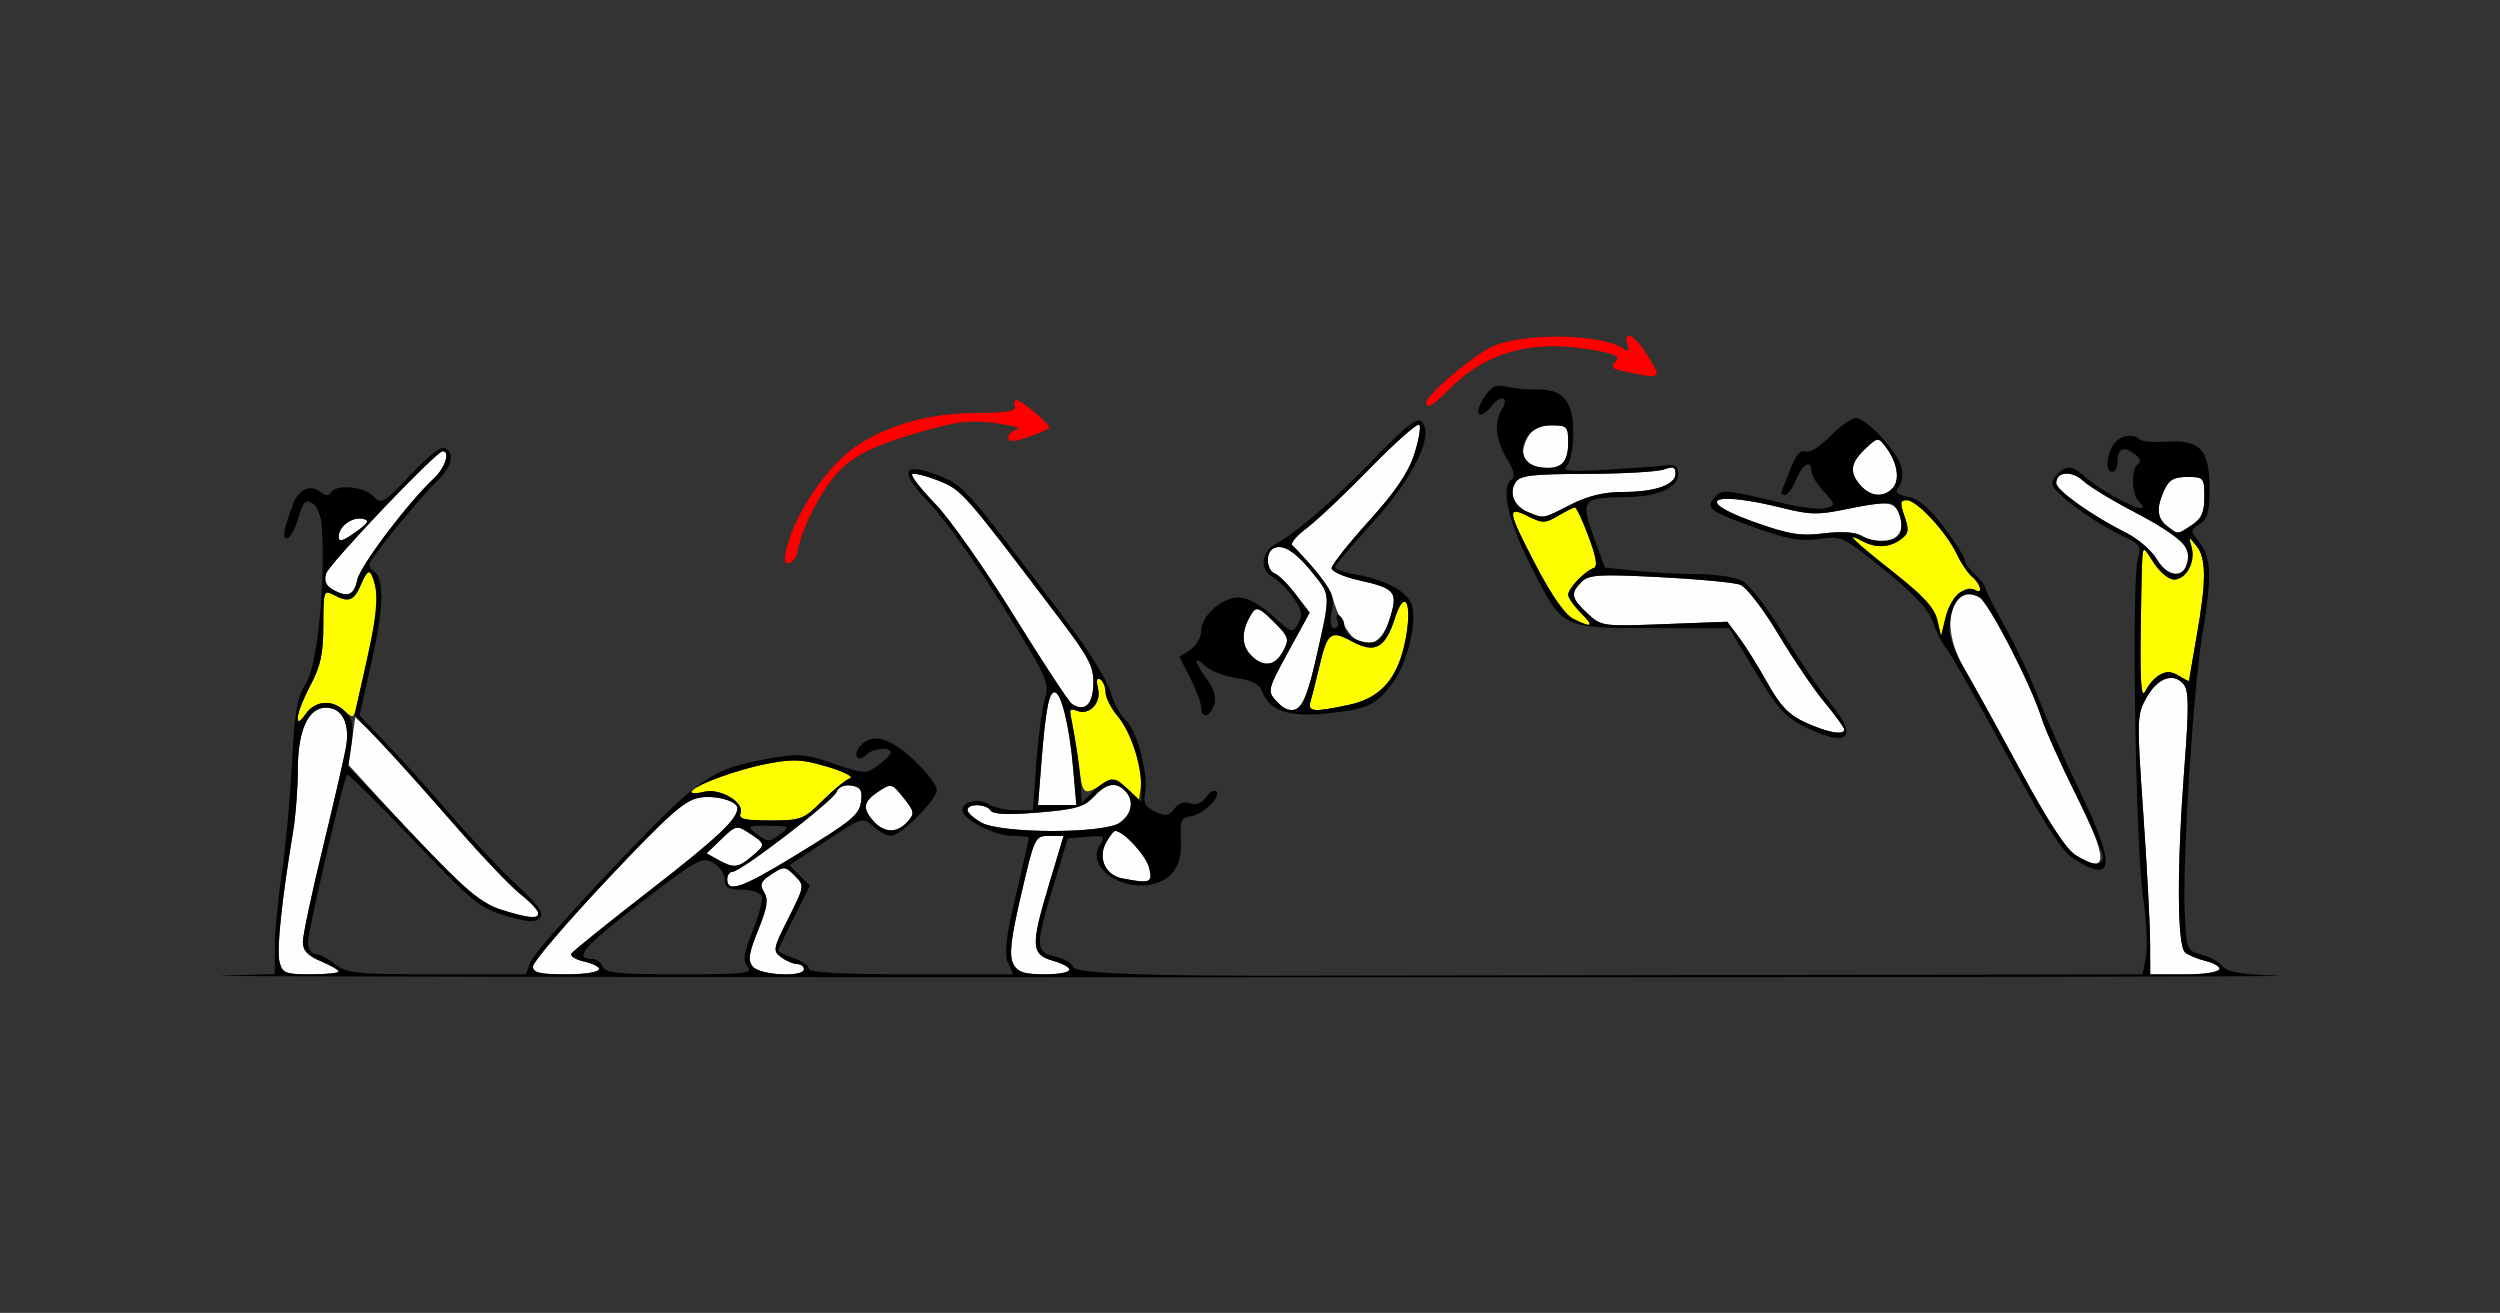 <?xml version="1.0" encoding="UTF-8" standalone="no"?>
<!-- Created with Inkscape (http://www.inkscape.org/) -->

<svg
   xmlns:dc="http://purl.org/dc/elements/1.1/"
   xmlns:cc="http://creativecommons.org/ns#"
   xmlns:rdf="http://www.w3.org/1999/02/22-rdf-syntax-ns#"
   xmlns:svg="http://www.w3.org/2000/svg"
   xmlns="http://www.w3.org/2000/svg"
   xmlns:sodipodi="http://sodipodi.sourceforge.net/DTD/sodipodi-0.dtd"
   xmlns:inkscape="http://www.inkscape.org/namespaces/inkscape"
   id="svg3486"
   version="1.1"
   inkscape:version="0.91 r13725"
   width="457.009"
   height="240"
   viewBox="0 0 457.009 240"
   sodipodi:docname="fx510302.svg">
  <rect x="0" y="0" width="457.009" height="240" fill="#333333" stroke="none"/>
  <defs
     id="defs3490" />
  <sodipodi:namedview
     pagecolor="#bcbcbc"
     bordercolor="#666666"
     borderopacity="1"
     objecttolerance="10"
     gridtolerance="10"
     guidetolerance="10"
     inkscape:pageopacity="0"
     inkscape:pageshadow="2"
     inkscape:window-width="1579"
     inkscape:window-height="977"
     id="namedview3488"
     showgrid="false"
     inkscape:zoom="0.9442822"
     inkscape:cx="85.4908"
     inkscape:cy="57.679959"
     inkscape:window-x="0"
     inkscape:window-y="0"
     inkscape:window-maximized="0"
     inkscape:current-layer="svg3486" />
  <g
     id="g4254"
     transform="translate(-0.938,-61.361)">
    <g
       transform="translate(0,-119.395)"
       id="g4248">
      <path
         style="fill:#fefefe"
         d="m 52.019,356.535 c -0.537,-2.148 0.417,-11.229 2.508,-23.855 0.464,-2.802 0.843,-7.78 0.843,-11.062 0,-7.316 1.867,-11.5 5.131,-11.5 3.007,0 4.455,2.864 3.678,7.279 -0.339,1.926 -2.25,10.221 -4.245,18.433 -1.996,8.212 -3.629,15.905 -3.629,17.097 0,1.589 0.871,2.531 3.271,3.537 1.799,0.754 3.271,1.603 3.271,1.888 0,0.284 -2.305,0.517 -5.122,0.517 -4.678,0 -5.173,-0.202 -5.706,-2.332 z m 46.342,0.88 c 0,-0.799 6.093,-7.923 13.54,-15.831 11.106,-11.794 14.127,-14.489 16.809,-14.993 2.917,-0.549 7.034,0.565 7.034,1.903 0,2.003 -3.707,5.488 -15.883,14.932 -7.677,5.954 -14.186,11.197 -14.466,11.651 -0.28,0.454 0.757,1.104 2.303,1.445 4.848,1.068 3.071,2.346 -3.263,2.346 -4.863,0 -6.075,-0.29 -6.075,-1.453 z m 40.191,0.051 c -0.939,-1.135 -0.753,-2.405 0.974,-6.676 1.671,-4.13 1.907,-5.639 1.087,-6.956 -0.867,-1.392 -0.632,-1.954 1.36,-3.264 2.286,-1.503 2.499,-1.49 4.242,0.259 1.824,1.83 1.817,1.877 -1.148,7.769 -2.824,5.612 -2.893,5.993 -1.302,7.161 0.925,0.678 2.232,1.233 2.904,1.233 0.673,0 1.223,0.422 1.223,0.938 0,1.515 -8.035,1.116 -9.342,-0.464 z m 47.619,-0.55 c -0.816,-1.53 -0.505,-4.266 1.44,-12.656 2.442,-10.534 2.524,-10.705 5.121,-10.705 l 2.64,0 -2.741,9.141 c -3.3,11.006 -3.208,12.543 0.823,13.698 4.471,1.281 3.698,2.474 -1.603,2.474 -3.744,0 -4.841,-0.377 -5.681,-1.951 z m -93.328,-9.774 c -4.426,-1.384 -8.368,-4.886 -20.789,-18.468 l -7.464,-8.162 0.646,-4.324 0.646,-4.324 2.776,2.642 c 1.527,1.453 7.557,8.127 13.401,14.83 5.844,6.703 12.113,13.366 13.931,14.806 5.434,4.304 4.344,5.343 -3.148,3 z m 41.033,-5.618 c 0,-0.773 0.437,-1.406 0.971,-1.406 1.517,0 18.388,-12.949 19.019,-14.597 0.338,-0.884 1.404,-1.351 2.67,-1.169 1.63,0.235 2.049,0.833 1.85,2.644 -0.302,2.746 -1.385,3.64 -12.897,10.651 -8.915,5.429 -11.612,6.329 -11.612,3.877 z m 72.194,-0.193 c -3.046,-0.588 -4.466,-3.687 -2.973,-6.487 0.653,-1.225 1.432,-2.211 1.731,-2.193 1.583,0.098 5.634,4.528 6.185,6.763 0.673,2.729 0.204,2.91 -4.943,1.916 z m -73.847,-3.398 -2.12,-1.181 2.726,-2.62 c 2.654,-2.55 2.791,-2.578 5.158,-1.022 2.954,1.942 2.962,2.044 0.329,4.248 -2.479,2.075 -3.266,2.149 -6.092,0.575 z m 28.433,-7.03 c -2.138,-2.37 -1.942,-3.607 0.864,-5.452 2.354,-1.547 2.462,-1.52 4.595,1.15 2,2.504 2.06,2.873 0.716,4.375 -1.893,2.115 -4.225,2.087 -6.174,-0.074 z m 19.715,0.241 c -1.414,-0.769 -2.57,-1.807 -2.57,-2.306 0,-1.239 3.477,-1.153 4.252,0.106 0.422,0.685 3.239,0.796 8.7,0.343 6.795,-0.564 8.402,-1.022 10.134,-2.888 2.281,-2.458 4.008,-2.789 5.699,-1.093 1.738,1.744 1.33,4.247 -0.956,5.853 -2.877,2.021 -21.538,2.011 -25.259,-0.014 z m 10.933,-10.948 c 0.766,-9.655 1.372,-12.891 2.415,-12.891 1.213,0 2.718,6.138 3.389,13.828 l 0.593,6.797 -3.505,0 -3.505,0 z m 5.555,-10.782 c -0.57,-0.386 -5.346,-7.663 -10.614,-16.171 -5.268,-8.508 -11.717,-17.673 -14.33,-20.367 -2.614,-2.694 -4.517,-5.135 -4.229,-5.423 0.288,-0.289 2.421,0.228 4.74,1.149 4.378,1.738 4.473,1.845 22.102,25.111 5.561,7.339 6.379,8.924 6.282,12.175 -0.112,3.744 -1.631,5.099 -3.951,3.527 z M 61.638,288.457 c -1.126,-0.657 -1.483,-1.591 -1.087,-2.842 0.586,-1.851 20.13,-22.372 21.307,-22.372 1.433,0 0.446,3.06 -1.602,4.967 -4.754,4.427 -13.515,16.045 -14.023,18.596 -0.563,2.825 -1.814,3.275 -4.595,1.652 z m 1.209,-9.567 c 0,-1.887 2.385,-3.678 4.384,-3.292 1.355,0.262 1.098,0.731 -1.357,2.485 -2.269,1.621 -3.027,1.823 -3.027,0.807 z"
         id="path3594"
         inkscape:connector-curvature="0"
         sodipodi:nodetypes="sssssssssssssssssssssssssssssscsscsssccsscccssssssssssssscssscssssssssscscssssccssscccsssscssssssssssssss" />
      <path
         style="fill:#fefe00"
         d="m 136.315,329.406 c 0.752,-1.966 -3.771,-4.627 -6.638,-3.905 -1.289,0.324 -2.343,0.347 -2.343,0.051 0,-1.033 7.983,-4.036 13.672,-5.143 4.921,-0.958 6.501,-0.885 11.215,0.516 3.037,0.903 4.861,1.849 4.085,2.119 -0.771,0.269 -3.028,2.111 -5.016,4.094 -3.432,3.423 -3.915,3.605 -9.55,3.605 -4.754,0 -5.834,-0.266 -5.424,-1.336 z m 70.665,-4.484 c -2.073,-2.09 -2.206,-2.104 -4.944,-0.529 -3.193,1.836 -3.213,1.81 -4.138,-5.369 -0.332,-2.578 -0.831,-5.641 -1.108,-6.807 -0.398,-1.673 -0.184,-1.997 1.014,-1.536 2.318,0.892 4.516,-1.439 3.853,-4.088 -0.361,-1.445 -0.215,-2.04 0.407,-1.655 0.535,0.331 0.972,1.389 0.972,2.35 0,0.961 1.027,2.972 2.282,4.468 2.446,2.916 4.622,9.951 4.107,13.279 l -0.314,2.034 z M 55.371,311.872 c 0,-0.811 1.051,-3.459 2.336,-5.883 1.85,-3.489 2.336,-5.772 2.336,-10.954 0,-6.181 0.101,-6.492 1.808,-5.575 2.86,1.535 3.805,1.173 5.119,-1.961 1.296,-3.091 1.784,-2.872 2.762,1.236 0.515,2.164 -0.133,5.926 -3.659,21.253 -0.474,2.06 -0.626,2.109 -2.175,0.703 -2.339,-2.124 -5.361,-1.879 -7.072,0.572 -1.066,1.527 -1.455,1.69 -1.455,0.608 z"
         id="path3590"
         inkscape:connector-curvature="0"
         sodipodi:nodetypes="csssscssccssscsssssscsssssssssss" />
      <path
         style="fill:#fe0000"
         d="m 144.66,281.381 c 1.495,-6.808 7.754,-15.903 13.39,-19.457 5.854,-3.691 13.093,-5.62 21.266,-5.668 5.674,-0.033 7.478,-0.341 7.143,-1.217 -0.246,-0.645 -0.087,-1.159 0.353,-1.142 0.865,0.032 5.941,4.295 5.941,4.99 0,0.467 -5.423,2.48 -6.682,2.48 -1.49,0 -0.801,-1.736 0.84,-2.117 0.9,-0.208 -0.855,-0.719 -3.899,-1.134 -4.535,-0.619 -6.899,-0.367 -13.084,1.394 -10.109,2.878 -13.824,4.856 -17.068,9.087 -2.755,3.593 -5.583,9.557 -6.091,12.848 -0.153,0.989 -0.822,1.979 -1.487,2.201 -0.884,0.295 -1.051,-0.314 -0.623,-2.266 z"
         id="path3588"
         inkscape:connector-curvature="0" />
      <path
         style="fill:#000000"
         d="m 82.162,262.619 c -0.835,-0.123 -3.178,1.742 -6.162,4.924 -4.964,5.293 -5.285,5.476 -6.844,3.908 -1.79,-1.801 -6.774,-2.228 -7.738,-0.662 -0.415,0.673 -1.017,0.639 -1.912,-0.105 -1.742,-1.45 -3.979,-0.483 -4.959,2.145 -1.799,4.823 -2.075,6.352 -1.146,6.352 0.528,0 1.454,-1.654 2.059,-3.678 0.909,-3.044 1.361,-3.517 2.609,-2.734 0.83,0.52 1.595,2.387 1.701,4.148 0.668,11.051 -0.85,25.752 -2.988,28.926 -1.499,2.225 -1.976,5.022 -2.475,14.531 -0.339,6.477 -1.183,15.572 -1.873,20.213 -0.69,4.641 -1.258,10.639 -1.262,13.33 l -0.006,4.893 -9.814,0.299 c -5.397,0.164 77.874,0.294 185.047,0.287 1.037,-6e-5 1.845,-0.002 2.877,-0.002 l 0,-0.237 c -25.809,-0.119 -31.842,-0.796 -32.152,-1.607 -0.277,-0.725 -1.794,-1.602 -3.371,-1.949 -3.572,-0.787 -3.588,-1.902 -0.188,-13.139 l 2.553,-8.438 3.504,-0.293 c 3.275,-0.275 3.428,-0.173 2.355,1.549 -2.656,4.266 4.839,9.014 10.699,6.779 3.121,-1.19 4.395,-3.715 4.127,-8.176 -0.184,-3.059 0.089,-3.653 1.789,-3.896 2.268,-0.325 5.631,-3.614 4.676,-4.572 -0.345,-0.346 -1.191,0.147 -1.883,1.096 -0.817,1.121 -1.837,1.502 -2.914,1.088 -1.058,-0.407 -2.082,-0.052 -2.836,0.982 -0.977,1.34 -1.581,1.437 -3.504,0.559 -1.817,-0.831 -2.224,-1.582 -1.869,-3.443 0.658,-3.453 -1.475,-11.404 -3.568,-13.305 -0.989,-0.898 -2.219,-3.204 -2.734,-5.125 -0.516,-1.921 -4.074,-7.655 -7.908,-12.742 -18.67,-24.773 -18.868,-24.998 -23.488,-26.818 -6.808,-2.683 -7.389,-0.815 -1.602,5.154 2.621,2.703 8.629,11.138 13.352,18.744 8.097,13.043 8.532,14.003 7.643,16.875 -0.518,1.675 -1.226,6.947 -1.572,11.717 l -0.631,8.672 -3.186,0 c -1.751,0 -3.963,-0.489 -4.916,-1.086 -1.872,-1.173 -4.785,-0.521 -4.785,1.07 0,1.654 5.899,4.695 9.113,4.699 1.671,0.002 3.037,0.179 3.037,0.391 0,0.212 -1.075,4.949 -2.389,10.527 -1.816,7.711 -2.157,10.651 -1.422,12.27 l 0.967,2.129 -18.672,0 c -12.44,0 -18.672,-0.329 -18.672,-0.986 1e-5,-0.542 -1.261,-1.428 -2.803,-1.967 -1.542,-0.539 -2.805,-1.161 -2.805,-1.383 0,-0.222 1.298,-2.983 2.883,-6.133 l 2.883,-5.727 -1.871,-1.877 -1.869,-1.877 6.697,-4.432 c 6.598,-4.367 6.726,-4.406 8.627,-2.682 1.061,0.963 2.516,1.75 3.232,1.75 1.8,0 8.391,-6.61 8.391,-8.416 0,-0.81 -1.889,-3.257 -4.197,-5.436 -4.419,-4.171 -7.77,-5.033 -9.84,-2.531 -1.434,1.733 -0.403,3.119 1.156,1.555 1.219,-1.222 4.486,-1.521 4.439,-0.406 -0.016,0.387 -1.053,1.452 -2.305,2.365 -2.191,1.599 -2.496,1.585 -8.148,-0.34 -5.301,-1.806 -6.463,-1.892 -11.947,-0.895 -10.497,1.91 -12.499,3.312 -28.037,19.619 -7.967,8.361 -14.882,16.236 -15.367,17.5 l -0.881,2.297 -16.262,0 c -14.846,0 -16.467,-0.163 -18.637,-1.875 -1.307,-1.031 -2.951,-1.875 -3.652,-1.875 -0.702,0 -1.275,-0.949 -1.275,-2.109 -1.58e-4,-2.111 6.471,-29.88 7.139,-30.633 0.195,-0.22 5.643,5.157 12.105,11.949 10.764,11.312 12.182,12.474 16.906,13.852 3.96,1.155 5.407,1.247 6.232,0.396 0.817,-0.841 -0.177,-2.27 -4.145,-5.953 -2.871,-2.665 -8.313,-8.432 -12.092,-12.814 -3.779,-4.383 -9.088,-10.289 -11.801,-13.125 L 66.654,311.523 68.932,301.435 c 2.156,-9.552 2.27,-15.038 0.338,-16.236 -0.448,-0.278 -0.814,-0.848 -0.814,-1.268 0,-0.896 8.683,-11.587 12.391,-15.256 2.727,-2.698 3.261,-4.889 1.463,-6.004 -0.042,-0.026 -0.091,-0.045 -0.146,-0.053 z m -0.305,0.623 c 1.433,0 0.446,3.06 -1.602,4.967 -4.754,4.427 -13.513,16.045 -14.021,18.596 -0.563,2.825 -1.814,3.276 -4.596,1.652 -1.126,-0.657 -1.484,-1.591 -1.088,-2.842 0.586,-1.851 20.129,-22.373 21.307,-22.373 z m 86.02,4.139 c 0.633,-0.082 2.52,0.413 4.549,1.219 4.378,1.738 4.472,1.846 22.102,25.111 5.561,7.339 6.378,8.924 6.281,12.176 -0.112,3.744 -1.629,5.1 -3.949,3.527 -0.57,-0.386 -5.347,-7.664 -10.615,-16.172 -5.268,-8.508 -11.716,-17.673 -14.33,-20.367 -2.614,-2.694 -4.516,-5.135 -4.229,-5.424 0.036,-0.036 0.101,-0.059 0.191,-0.07 z m -101.408,8.17 c 0.257,-0.016 0.514,-10e-4 0.764,0.047 1.355,0.262 1.098,0.731 -1.357,2.484 -2.269,1.621 -3.027,1.825 -3.027,0.809 0,-1.652 1.825,-3.23 3.621,-3.34 z m 2.078,9.734 c 0.047,0.014 0.085,0.049 0.117,0.105 1.569,2.765 1.406,6.863 -0.637,15.928 l -2.285,10.141 5.355,5.658 c 2.945,3.111 9.009,9.875 13.475,15.031 4.466,5.156 9.606,10.554 11.422,11.994 1.816,1.44 3.303,3.022 3.303,3.516 0,1.176 -1.409,1.054 -6.707,-0.582 -3.696,-1.141 -6.19,-3.264 -16.174,-13.764 l -11.805,-12.414 0.59,-4.066 c 0.455,-3.136 0.219,-4.478 -1.027,-5.859 -2.166,-2.401 -5.562,-2.267 -7.348,0.291 -2.39,3.423 -1.774,-0.266 0.881,-5.275 1.85,-3.489 2.336,-5.771 2.336,-10.953 0,-6.181 0.102,-6.493 1.809,-5.576 2.86,1.535 3.806,1.175 5.119,-1.959 0.591,-1.411 1.249,-2.314 1.576,-2.215 z m 133.139,19.545 c 0.096,-0.024 0.221,0.011 0.377,0.107 0.535,0.331 0.971,1.39 0.971,2.352 0,0.961 1.004,2.944 2.23,4.406 2.415,2.879 4.299,8.512 4.307,12.883 l 0.006,2.742 -2.162,-2.039 c -1.19,-1.121 -2.682,-2.039 -3.314,-2.039 -0.633,0 -2.117,0.969 -3.299,2.154 l -2.148,2.156 -0.131,-3.355 c -0.072,-1.845 -0.558,-5.615 -1.08,-8.377 -0.522,-2.762 -0.949,-5.161 -0.949,-5.332 0,-0.171 0.636,-0.067 1.414,0.232 2.229,0.858 4.398,-1.53 3.748,-4.127 -0.271,-1.083 -0.255,-1.691 0.031,-1.764 z m -7.967,2.475 c 1.213,0 2.717,6.138 3.389,13.828 l 0.594,6.797 -3.506,0 -3.506,0 0.615,-7.734 c 0.766,-9.655 1.371,-12.891 2.414,-12.891 z m -133.217,2.812 c 3.007,0 4.455,2.865 3.678,7.279 -0.339,1.926 -2.25,10.222 -4.246,18.434 -1.996,8.212 -3.629,15.904 -3.629,17.096 0,1.589 0.871,2.531 3.271,3.537 1.799,0.754 3.271,1.605 3.271,1.889 0,0.284 -2.306,0.516 -5.123,0.516 -4.678,0 -5.172,-0.202 -5.705,-2.332 -0.537,-2.148 0.417,-11.229 2.508,-23.855 0.464,-2.802 0.844,-7.78 0.844,-11.062 0,-7.316 1.867,-11.5 5.131,-11.5 z m 84.971,9.664 c 2.079,-0.089 3.802,0.267 6.748,1.143 3.037,0.903 4.86,1.849 4.084,2.119 -0.771,0.269 -3.028,2.111 -5.016,4.094 -3.432,3.423 -3.915,3.605 -9.551,3.605 -4.754,0 -5.833,-0.265 -5.424,-1.336 0.752,-1.966 -3.772,-4.628 -6.639,-3.906 -1.289,0.324 -2.342,0.347 -2.342,0.051 0,-1.033 7.983,-4.035 13.672,-5.143 1.845,-0.359 3.22,-0.573 4.467,-0.627 z m 59.168,4.477 c 0.672,0.061 1.311,0.411 1.945,1.047 1.738,1.744 1.33,4.248 -0.955,5.854 -2.877,2.021 -21.539,2.011 -25.26,-0.014 -1.414,-0.769 -2.57,-1.807 -2.57,-2.307 0,-1.239 3.477,-1.153 4.252,0.105 0.422,0.685 3.24,0.797 8.701,0.344 6.795,-0.564 8.401,-1.023 10.133,-2.889 1.426,-1.536 2.635,-2.242 3.754,-2.141 z m -48.57,0.055 c 0.151,0.003 0.307,0.016 0.465,0.039 1.63,0.235 2.049,0.833 1.85,2.645 -0.302,2.746 -1.384,3.64 -12.896,10.65 -8.915,5.429 -11.613,6.329 -11.613,3.877 0,-0.773 0.437,-1.406 0.971,-1.406 1.517,0 18.389,-12.95 19.02,-14.598 0.296,-0.774 1.149,-1.228 2.205,-1.207 z m 7.375,0.119 c 0.794,-0.135 1.337,0.501 2.67,2.17 2,2.504 2.06,2.873 0.715,4.375 -1.893,2.115 -4.225,2.086 -6.174,-0.074 -2.138,-2.37 -1.943,-3.607 0.863,-5.451 0.883,-0.58 1.449,-0.939 1.926,-1.02 z m -33.596,2.027 c 2.742,-0.136 5.895,0.864 5.895,2.035 0,2.003 -3.707,5.487 -15.883,14.932 -7.677,5.954 -14.185,11.196 -14.465,11.65 -0.28,0.454 0.756,1.105 2.303,1.445 1.547,0.341 2.812,1.008 2.812,1.482 0,0.475 -2.735,0.863 -6.076,0.863 -4.863,0 -6.074,-0.29 -6.074,-1.453 0,-0.799 6.092,-7.922 13.539,-15.83 11.106,-11.794 14.129,-14.489 16.811,-14.994 0.365,-0.069 0.747,-0.111 1.139,-0.131 z m 11.557,5.25 c 3.853,0.028 4.022,0.129 2.338,1.406 -2.205,1.673 -2.393,1.672 -4.674,-0.059 -1.682,-1.276 -1.512,-1.375 2.336,-1.348 z m -5.393,0.369 c 0.511,0.089 1.085,0.448 1.973,1.031 2.954,1.942 2.962,2.044 0.328,4.248 -2.479,2.075 -3.266,2.15 -6.092,0.576 l -2.121,-1.182 2.727,-2.621 c 1.659,-1.594 2.334,-2.2 3.186,-2.053 z m 68.814,0.572 c 1.583,0.098 5.633,4.529 6.184,6.764 0.673,2.729 0.206,2.91 -4.941,1.916 -3.046,-0.588 -4.466,-3.687 -2.973,-6.486 0.653,-1.225 1.432,-2.212 1.73,-2.193 z m -12.096,0.904 2.641,0 -2.74,9.141 c -3.3,11.006 -3.209,12.545 0.822,13.699 1.671,0.479 3.037,1.231 3.037,1.672 0,0.441 -2.089,0.801 -4.641,0.801 -6.922,0 -7.313,-1.351 -4.24,-14.607 2.442,-10.534 2.523,-10.705 5.121,-10.705 z M 129.84,338 c 0.53,-0.018 0.958,0.157 1.449,0.438 1.165,0.666 2.119,2.055 2.119,3.086 0,1.509 0.624,1.875 3.191,1.875 1.779,0 3.369,0.538 3.596,1.215 0.223,0.667 -0.527,3.516 -1.666,6.332 -1.676,4.143 -1.85,5.387 -0.912,6.521 1.02,1.233 -0.474,1.4 -12.406,1.4 -11.196,0 -13.66,-0.246 -14.104,-1.406 -0.296,-0.773 -1.157,-1.406 -1.914,-1.406 -3.522,0 -1.567,-2.274 8.795,-10.234 7.771,-5.97 10.263,-7.768 11.852,-7.82 z m 14.459,1.48 c 0.557,0.034 1.046,0.475 1.918,1.35 1.824,1.83 1.816,1.878 -1.148,7.77 -2.824,5.612 -2.894,5.993 -1.303,7.16 0.925,0.678 2.233,1.232 2.906,1.232 0.673,0 1.223,0.422 1.223,0.938 0,1.515 -8.035,1.117 -9.342,-0.463 -0.939,-1.135 -0.753,-2.405 0.975,-6.676 1.671,-4.13 1.906,-5.64 1.086,-6.957 -0.867,-1.392 -0.631,-1.954 1.361,-3.264 1.143,-0.751 1.767,-1.124 2.324,-1.09 z"
         id="path3586"
         inkscape:connector-curvature="0"
         sodipodi:nodetypes="ssssssssscsssccssccsscccssssccsscssssssssccssscssccscsscccccsssssscssssccsssssssssscccsssccssssssssscssscsscsssccsccsssssccssssssccscccccscccsssscsccsccsssscssssssssscssscsssssssscsssccssscsccsssscssssssssssscccccssccccccsscsccssssssssssssssssssssssssscsssszssssc" />
    </g>
    <g
       transform="translate(40.772,-303.338)"
       id="g4242">
      <path
         style="fill:#fefefe"
         d="m 353.214,536.968 c -0.012,-3.223 -0.577,-13.875 -1.255,-23.672 -1.192,-17.21 -1.171,-17.923 0.607,-21.094 2.022,-3.605 4.934,-4.637 6.782,-2.403 0.949,1.147 0.979,4.173 0.152,14.948 -1.416,18.435 -1.36,32.908 0.131,34.086 0.643,0.508 2.325,1.2 3.738,1.539 4.71,1.129 2.667,2.455 -3.782,2.455 l -6.352,0 -0.022,-5.859 z m -13.596,-15.931 c -1.772,-1.093 -5.076,-6.167 -10.21,-15.678 -4.174,-7.734 -8.778,-16.085 -10.23,-18.557 -4.434,-7.548 -2.625,-15.852 2.817,-12.93 1.71,0.918 9.472,15.991 11.388,22.112 0.645,2.062 3.455,8.332 6.243,13.933 5.99,12.031 5.988,14.817 -0.007,11.121 z m -49.466,-24.284 c -2.984,-1.377 -4.574,-3.038 -6.883,-7.187 -1.651,-2.967 -3.979,-6.703 -5.172,-8.301 l -2.17,-2.905 -11.509,0.435 c -11.341,0.429 -11.546,0.4 -14.079,-1.972 -2.974,-2.785 -3.136,-3.67 -1.056,-5.756 1.315,-1.319 3.192,-1.434 14.252,-0.873 7.006,0.355 13.64,0.981 14.742,1.391 1.121,0.417 4.183,4.384 6.952,9.009 2.722,4.545 6.552,10.19 8.511,12.543 1.959,2.353 3.562,4.568 3.562,4.922 0,1.12 -3.137,0.547 -7.151,-1.306 z m 64.246,-29.875 c -0.915,-1.553 -3.424,-3.706 -5.575,-4.783 -6.186,-3.098 -12.74,-7.751 -12.767,-9.063 -0.043,-2.13 2.809,-2.378 4.93,-0.428 1.13,1.039 5.081,3.465 8.778,5.39 6.741,3.51 10.567,6.377 10.567,7.917 0,4.376 -3.581,4.96 -5.933,0.966 z m 1.961,-5.981 c -1.907,-1.452 -2.061,-3.296 -0.551,-6.62 0.847,-1.865 1.768,-2.388 4.206,-2.388 3.003,0 3.121,0.138 3.121,3.642 0,2.837 -0.509,3.977 -2.304,5.156 -2.718,1.787 -2.419,1.773 -4.472,0.209 z M 193.383,492.757 c -1.545,-1.713 -1.445,-2.106 2.287,-8.926 l 3.904,-7.135 -2.531,-3.329 c -1.392,-1.831 -3.117,-3.554 -3.834,-3.83 -1.506,-0.58 -1.751,-3.662 -0.36,-4.525 1.662,-1.03 4.116,0.461 7.276,4.419 3.362,4.212 3.344,3.626 0.491,16.211 -2.079,9.169 -3.827,10.889 -7.232,7.115 z M 300.326,462.577 c -1.052,-0.613 -3.698,-0.759 -6.781,-0.372 -4.206,0.527 -6.311,0.189 -12.525,-2.013 -11.598,-4.109 -8.037,-5.893 5.176,-2.593 4.955,1.238 6.42,1.245 12.059,0.059 7.427,-1.562 8.547,-1.325 9.373,1.976 0.918,3.67 -3.205,5.332 -7.302,2.943 z m -111.657,21.697 c -1.67,-1.851 -1.526,-4.582 0.397,-7.538 0.768,-1.18 1.399,-0.923 3.925,1.603 2.795,2.795 2.919,3.179 1.739,5.391 -1.52,2.849 -3.797,3.054 -6.061,0.544 z m 111.657,-30.786 c -2.147,-2.379 -1.937,-4.154 0.797,-6.729 2.297,-2.165 2.371,-2.173 3.732,-0.398 2.093,2.729 2.683,5.887 1.392,7.448 -1.563,1.889 -4.048,1.755 -5.92,-0.32 z m -60.754,4.865 c -2.601,-1.048 -3.638,-3.454 -2.362,-5.481 0.794,-1.262 2.955,-1.519 12.999,-1.55 6.626,-0.02 12.994,-0.386 14.15,-0.812 1.641,-0.605 2.103,-0.437 2.103,0.763 0,2.07 -3.744,3.367 -9.716,3.367 -3.396,0 -6.346,0.725 -9.519,2.34 -5.133,2.612 -4.751,2.544 -7.656,1.373 z m -31.606,23.217 c -1.438,-0.938 -3.37,-4.468 -4.22,-7.709 -0.329,-1.255 -2.249,-4.052 -4.268,-6.217 l -3.67,-3.936 3.423,-2.615 c 1.882,-1.439 7.098,-6.386 11.591,-10.995 4.493,-4.609 8.448,-8.099 8.79,-7.756 0.342,0.343 -0.066,2.76 -0.907,5.371 -1.093,3.396 -3.463,6.886 -8.323,12.259 -3.737,4.131 -6.794,8.002 -6.794,8.601 0,0.599 2.258,1.592 5.018,2.207 6.672,1.486 7.168,2.11 5.609,7.054 -1.303,4.132 -3.566,5.486 -6.248,3.737 z m 33.908,-31.423 c -3.201,-0.402 -4.104,-2.373 -2.481,-5.414 0.915,-1.715 1.989,-2.28 4.33,-2.28 2.913,0 3.113,0.203 3.113,3.166 0,3.735 -1.365,4.98 -4.962,4.528 z"
         id="path3550"
         inkscape:connector-curvature="0"
         sodipodi:nodetypes="csssssssccccsssssccssscssssssssssscsssssssssssscscsssscsssssccssssssssssssssssssssscssccssssssssss" />
      <path
         style="fill:#fefe00"
         d="m 351.486,481.1 c 0.066,-6.527 0.198,-12.922 0.293,-14.211 0.17,-2.313 0.198,-2.304 2.118,0.703 1.07,1.676 2.73,3.047 3.69,3.047 2.214,0 3.955,-3.192 3.216,-5.895 -0.553,-2.02 -0.529,-2.026 0.883,-0.254 1.817,2.28 1.829,6.324 0.048,16.461 -0.77,4.383 -1.4,8.078 -1.401,8.211 -7e-4,0.133 -0.844,-0.286 -1.874,-0.931 -2.186,-1.369 -4.551,-0.285 -6.115,2.804 -0.726,1.433 -0.947,-1.132 -0.858,-9.936 z m -37.178,-3.071 c -0.509,-2.2 -2.579,-4.449 -8.106,-8.807 -7.428,-5.857 -9.006,-7.436 -5.615,-5.615 2.464,1.323 4.974,1.218 7.033,-0.292 1.47,-1.078 1.572,-1.695 0.695,-4.219 -0.867,-2.495 -0.799,-2.956 0.434,-2.956 1.823,0 7.23,5.834 9.131,9.853 0.784,1.658 2.064,3.546 2.845,4.195 1.554,1.294 1.977,3.284 0.504,2.37 -1.771,-1.098 -4.507,1.394 -5.367,4.891 l -0.87,3.535 z m -66.538,-0.204 c -1.483,-0.737 -3.946,-4.243 -6.742,-9.596 -5.314,-10.173 -5.476,-11.136 -1.547,-9.17 2.668,1.335 3.154,1.329 5.518,-0.072 1.426,-0.845 2.812,-1.536 3.082,-1.536 0.269,0 1.391,2.416 2.492,5.369 1.444,3.871 1.691,5.473 0.885,5.742 -1.605,0.537 -4.622,3.715 -4.622,4.869 0,0.539 1.032,2.016 2.294,3.281 2.54,2.548 2.158,2.861 -1.359,1.112 z m -48.026,15.082 c 0.268,-0.902 0.985,-3.75 1.592,-6.328 1.484,-6.301 2.059,-6.746 5.978,-4.628 4.203,2.27 6.075,1.256 7.849,-4.253 1.799,-5.584 3.219,-2.85 1.965,3.783 -1.352,7.153 -4.465,10.794 -10.302,12.05 -6.591,1.418 -7.661,1.324 -7.082,-0.622 z"
         id="path3546"
         inkscape:connector-curvature="0"
         sodipodi:nodetypes="ssssssssssssssssssssscscsscsssssccsssssss" />
      <path
         style="fill:#fe0000"
         d="m 258.786,432.945 c -4.199,-0.833 -4.346,-0.941 -3.137,-2.314 0.781,-0.886 -0.777,-1.461 -6.075,-2.242 -9.548,-1.406 -17.655,0.867 -23.573,6.61 -4.276,4.149 -4.78,4.482 -5.114,3.377 -0.322,-1.065 8.095,-8.359 11.72,-10.157 5.697,-2.825 20.871,-2.572 24.616,0.41 0.563,0.448 0.758,0.115 0.484,-0.823 -0.812,-2.775 0.979,-2.13 3.13,1.127 3.209,4.859 3.119,5.035 -2.051,4.01 z"
         id="path3544"
         inkscape:connector-curvature="0"
         sodipodi:nodetypes="ssssssssss" />
      <path
         sodipodi:nodetypes="csssssssscccscssssssssssccccsssssssccssscsscccssssssccssssssccccsssssssccssssccccccsssssscscssssscssssscssssscssssssscsssssssccsssssscsssssscssssccsssssscccccsssssssssssscccccccsssssssssccccsssssssccssscscccssssscsssssccsssssscssssssscccssccssssssscssscccssssssscccssssssccsscc"
         inkscape:connector-curvature="0"
         style="fill:#000000"
         d="m 219.453,441.59 c -1.126,0.101 -3.355,2.066 -8.176,7.049 -7.366,7.614 -13.975,13.329 -17.969,15.537 -2.579,1.426 -2.904,4.689 -0.59,5.932 1.023,0.549 2.753,2.255 3.842,3.789 1.605,2.261 1.782,3.159 0.938,4.742 -1.017,1.906 -1.13,1.873 -4.721,-1.381 -2.29,-2.075 -4.627,-3.336 -6.188,-3.336 -3.092,0 -6.832,3.365 -6.832,6.145 0,1.136 -0.895,2.66 -1.988,3.389 l -1.988,1.324 1.988,3.91 c 1.093,2.15 1.988,4.558 1.988,5.352 0,2.128 1.644,1.756 2.369,-0.537 0.416,-1.314 -0.035,-2.882 -1.338,-4.65 -2.456,-3.332 -2.54,-4.492 -0.17,-2.34 0.988,0.897 3.545,1.865 5.682,2.152 2.82,0.379 4.092,1.071 4.641,2.52 1.313,3.465 4.848,4.641 11.805,3.926 7.396,-0.76 8.872,-1.446 12.016,-5.58 2.826,-3.717 4.687,-12.094 3.275,-14.74 -1.237,-2.319 -5.026,-4.228 -10.057,-5.066 -2.211,-0.369 -3.893,-1.028 -3.738,-1.467 0.155,-0.438 3.339,-4.173 7.076,-8.299 7.306,-8.066 11.058,-15.845 8.756,-18.154 -0.161,-0.161 -0.361,-0.238 -0.621,-0.215 z m 0.055,0.73 c 0.049,-0.008 0.084,5e-5 0.105,0.021 0.342,0.343 -0.066,2.758 -0.906,5.369 -1.093,3.396 -3.464,6.887 -8.324,12.26 -3.737,4.131 -6.793,8.003 -6.793,8.602 0,0.599 2.258,1.59 5.018,2.205 6.672,1.486 7.167,2.11 5.607,7.055 -0.894,2.833 -1.844,4.128 -3.148,4.285 -2.383,0.287 -5.141,-1.338 -5.141,-3.029 0,-0.717 -0.416,-1.562 -0.924,-1.877 -0.53,-0.328 -0.686,0.049 -0.367,0.883 0.306,0.8 0.071,1.453 -0.521,1.453 -0.713,0 -0.881,-1.048 -0.496,-3.105 0.495,-2.648 0.073,-3.721 -2.871,-7.266 -1.899,-2.287 -3.846,-4.408 -4.326,-4.713 -0.48,-0.305 0.727,-1.778 2.682,-3.271 1.954,-1.494 7.228,-6.485 11.721,-11.094 4.212,-4.321 7.953,-7.66 8.686,-7.777 z m 14.774,-7.118 c -1.103,-0.001 -1.796,0.588 -2.781,2.096 -2.063,3.158 -0.98,4.475 1.33,1.617 1.801,-2.228 3.297,-1.593 1.809,0.768 -1.4,2.22 -1.012,5.624 1.014,8.912 1.203,1.953 1.545,3.303 0.934,3.682 -2.1,1.302 -0.875,7.266 3.137,15.271 6.124,12.221 5.576,11.93 22.402,11.965 l 14.15,0.029 4.762,7.939 c 3.901,6.504 5.506,8.309 8.879,9.992 8.034,4.008 10.13,2.223 4.896,-4.166 -1.971,-2.407 -5.898,-8.178 -8.725,-12.826 -2.839,-4.668 -6.186,-8.98 -7.477,-9.633 -1.285,-0.65 -4.904,-1.187 -8.041,-1.195 -3.137,-0.008 -8.252,-0.283 -11.367,-0.609 l -5.666,-0.594 -2.043,-5.619 c -2.432,-6.692 -2.029,-7.212 5.623,-7.254 6.052,-0.033 9.812,-1.662 9.812,-4.248 0,-1.424 -0.534,-1.779 -2.336,-1.551 -1.285,0.163 -6.122,0.517 -10.748,0.787 -6.853,0.4 -8.196,0.266 -7.244,-0.719 0.643,-0.665 1.17,-3.378 1.17,-6.031 0,-5.765 -1.917,-8.043 -6.658,-7.916 -1.736,0.047 -4.24,-0.185 -5.566,-0.512 -0.484,-0.119 -0.898,-0.185 -1.266,-0.186 z m -40.415,29.495 c 1.589,-0.07 3.691,1.516 6.258,4.732 3.362,4.212 3.344,3.626 0.49,16.211 -0.818,3.609 -1.901,7.09 -2.408,7.734 -1.309,1.664 -2.954,1.454 -4.824,-0.619 -1.545,-1.713 -1.445,-2.105 2.287,-8.926 l 3.904,-7.135 -2.531,-3.328 c -1.392,-1.831 -3.117,-3.554 -3.834,-3.83 -1.506,-0.58 -1.75,-3.663 -0.359,-4.525 0.312,-0.193 0.651,-0.298 1.018,-0.314 z m 49.856,-22.247 c 2.913,0 3.113,0.205 3.113,3.168 0,3.735 -1.364,4.979 -4.961,4.527 -5.461,-0.686 -3.778,-7.695 1.848,-7.695 z m 55.693,-1.312 c -0.814,0 -2.917,1.486 -4.674,3.301 -1.834,1.894 -3.759,3.081 -4.521,2.787 -0.892,-0.343 -1.773,0.65 -2.688,3.029 -0.748,1.947 -1.504,3.855 -1.678,4.242 -0.174,0.387 0.089,0.703 0.584,0.703 0.494,0 1.422,-1.266 2.061,-2.812 1.197,-2.9 2.803,-3.784 2.803,-1.543 0,0.698 1.017,2.369 2.258,3.713 2.161,2.339 2.178,2.468 0.439,3.021 -0.999,0.318 -4.431,-0.056 -7.629,-0.83 -10.774,-2.607 -11.511,-2.669 -12.824,-1.082 -1.627,1.967 -0.9,2.492 7.732,5.58 5.729,2.049 8.145,2.466 11.428,1.973 4.075,-0.613 4.325,-0.495 11.893,5.623 5.492,4.44 8.073,7.221 8.91,9.602 0.648,1.843 1.761,4.013 2.473,4.82 0.711,0.808 5.572,9.356 10.803,18.996 7.099,13.084 10.262,18.012 12.48,19.438 7.338,4.715 7.698,1.308 1.27,-12.004 -2.895,-5.994 -6.387,-13.854 -7.76,-17.463 -1.373,-3.609 -4.116,-9.446 -6.096,-12.973 -1.98,-3.527 -3.602,-6.732 -3.602,-7.121 1e-5,-0.39 -0.841,-1.473 -1.869,-2.406 -1.028,-0.933 -1.869,-2.119 -1.869,-2.637 0,-0.518 -1.708,-3.211 -3.795,-5.984 -2.625,-3.488 -4.646,-5.212 -6.557,-5.596 -2.197,-0.441 -2.545,-0.815 -1.707,-1.828 0.58,-0.701 0.796,-2.305 0.48,-3.564 -0.724,-2.893 -6.382,-8.984 -8.346,-8.984 z m -33.67,9.029 c 0.536,0.007 0.717,0.353 0.717,1.104 0,2.07 -3.746,3.367 -9.717,3.367 -3.396,0 -6.345,0.725 -9.518,2.34 -5.133,2.612 -4.751,2.545 -7.656,1.375 -2.601,-1.048 -3.637,-3.455 -2.361,-5.482 0.794,-1.262 2.954,-1.518 12.998,-1.549 6.626,-0.02 12.994,-0.386 14.15,-0.812 0.615,-0.227 1.065,-0.346 1.387,-0.342 z m -48.839,24.524 c 0.745,0.021 1.004,2.643 0.221,6.789 -1.352,7.153 -4.464,10.793 -10.301,12.049 -6.591,1.418 -7.661,1.323 -7.082,-0.623 0.268,-0.902 0.985,-3.75 1.592,-6.328 1.484,-6.301 2.057,-6.744 5.977,-4.627 4.203,2.27 6.075,1.255 7.85,-4.254 0.675,-2.094 1.297,-3.018 1.744,-3.006 z m 86.432,-29.61 c 0.476,-0.051 0.835,0.392 1.516,1.279 2.093,2.729 2.682,5.887 1.391,7.447 -1.563,1.889 -4.048,1.755 -5.92,-0.32 -2.147,-2.379 -1.936,-4.155 0.797,-6.73 1.149,-1.082 1.741,-1.625 2.217,-1.676 z m -113.36,30.977 c 0.594,0.009 1.433,0.701 3.012,2.279 2.795,2.795 2.918,3.179 1.738,5.391 -1.52,2.849 -3.796,3.055 -6.061,0.545 -1.67,-1.851 -1.527,-4.584 0.396,-7.539 0.288,-0.443 0.557,-0.681 0.914,-0.676 z m 58.102,-18.608 c 0.269,0 1.389,2.416 2.49,5.369 1.444,3.871 1.693,5.473 0.887,5.742 -1.605,0.537 -4.623,3.715 -4.623,4.869 0,0.539 1.033,2.016 2.295,3.281 2.54,2.548 2.158,2.862 -1.359,1.113 -1.483,-0.737 -3.946,-4.243 -6.742,-9.596 -5.314,-10.173 -5.477,-11.136 -1.549,-9.17 2.668,1.335 3.156,1.328 5.52,-0.072 1.426,-0.845 2.813,-1.537 3.082,-1.537 z m 101.363,-13.072 c -1.202,0.034 -2.503,0.705 -3.1,1.824 -1.229,2.304 -1.247,4.748 -0.033,4.748 0.514,0 0.936,-0.818 0.936,-1.818 0,-2.449 1.074,-2.957 3.104,-1.469 1.061,0.778 1.315,1.46 0.689,1.848 -1.344,0.833 -1.256,5.486 0.131,6.877 3.358,3.368 -6.058,-1.084 -10.275,-4.859 -1.666,-1.491 -2.501,-1.696 -3.738,-0.914 -0.876,0.554 -1.714,1.619 -1.861,2.367 -0.28,1.424 7.108,6.952 13.018,9.74 3.132,1.477 3.341,1.822 2.627,4.32 -1.142,3.994 -0.378,52.476 0.969,61.477 0.636,4.248 0.879,9.205 0.541,11.014 l -0.615,3.289 -158.135,0.238 0,0.002 -26.379,0.039 0,0.227 43.477,0.008 c 96.379,0.019 171.063,-0.102 165.965,-0.271 -6.837,-0.227 -9.534,-0.673 -10.281,-1.697 -0.557,-0.764 -2.275,-1.727 -3.816,-2.139 -2.754,-0.736 -2.808,-0.871 -3.127,-7.717 -0.437,-9.395 1.537,-40.695 3.189,-50.561 1.791,-10.694 1.695,-14.295 -0.455,-17.037 -1.772,-2.259 -1.772,-2.306 0,-3.416 1.438,-0.901 1.797,-2.214 1.797,-6.596 0,-6.995 -1.711,-8.843 -7.838,-8.465 -2.339,0.144 -4.545,-0.032 -4.904,-0.393 -0.476,-0.478 -1.162,-0.687 -1.883,-0.666 z m -73.752,11.508 c 1.95,-0.047 5.547,0.475 10.502,1.713 4.955,1.238 6.42,1.244 12.059,0.059 3.53,-0.742 6.948,-1.147 7.594,-0.898 1.768,0.681 2.624,5.145 1.164,6.074 -1.674,1.065 -4.612,0.951 -6.686,-0.258 -1.052,-0.613 -3.698,-0.758 -6.781,-0.371 -4.206,0.527 -6.31,0.188 -12.523,-2.014 -7.249,-2.568 -8.578,-4.227 -5.328,-4.305 z m 33.057,0.252 c 1.823,0 7.23,5.835 9.131,9.854 0.784,1.658 2.063,3.546 2.844,4.195 1.554,1.294 1.977,3.285 0.504,2.371 -0.503,-0.312 -1.72,-0.136 -2.705,0.393 -0.985,0.529 -2.184,2.554 -2.662,4.498 l -0.869,3.533 -0.684,-2.953 c -0.509,-2.2 -2.578,-4.448 -8.105,-8.807 -7.428,-5.857 -9.007,-7.436 -5.615,-5.615 2.464,1.323 4.974,1.218 7.033,-0.293 1.47,-1.078 1.572,-1.695 0.695,-4.219 -0.867,-2.495 -0.799,-2.957 0.434,-2.957 z m 28.959,-4.85 c 0.973,-0.084 2.217,0.339 3.277,1.314 1.13,1.039 5.082,3.465 8.779,5.391 9.519,4.957 11.311,6.791 9.998,10.225 -0.91,2.379 -3.565,1.716 -5.365,-1.34 -0.915,-1.553 -3.424,-3.706 -5.576,-4.783 -6.186,-3.098 -12.739,-7.752 -12.766,-9.064 -0.021,-1.065 0.68,-1.658 1.652,-1.742 z m 22.305,0.6 c 3.003,0 3.121,0.138 3.121,3.643 0,2.837 -0.509,3.977 -2.303,5.156 -2.718,1.787 -2.419,1.773 -4.473,0.209 -1.907,-1.452 -2.06,-3.296 -0.551,-6.619 0.847,-1.865 1.768,-2.389 4.205,-2.389 z m -105.5,17.988 c 2.019,-0.008 4.876,0.108 9.023,0.318 7.006,0.355 13.64,0.981 14.742,1.391 1.121,0.417 4.182,4.383 6.951,9.008 2.722,4.545 6.551,10.189 8.51,12.543 1.959,2.353 3.562,4.568 3.562,4.922 0,1.12 -3.137,0.546 -7.15,-1.307 -2.984,-1.377 -4.574,-3.037 -6.883,-7.186 -1.651,-2.967 -3.979,-6.703 -5.172,-8.301 l -2.17,-2.906 -11.508,0.436 c -11.341,0.429 -11.548,0.401 -14.08,-1.971 -2.974,-2.785 -3.135,-3.671 -1.055,-5.758 0.822,-0.824 1.863,-1.177 5.229,-1.189 z m 105.992,-6.682 c 0.113,-0.033 0.474,0.409 1.18,1.295 1.817,2.28 1.827,6.324 0.047,16.461 -0.77,4.383 -1.4,8.08 -1.4,8.213 -7e-4,0.133 -0.843,-0.286 -1.873,-0.932 -1.38,-0.864 -2.301,-0.904 -3.504,-0.15 -0.898,0.562 -2.073,1.893 -2.611,2.955 -0.726,1.433 -0.947,-1.133 -0.857,-9.938 0.066,-6.527 0.198,-12.922 0.293,-14.211 0.17,-2.313 0.198,-2.304 2.117,0.703 1.07,1.676 2.73,3.047 3.689,3.047 2.214,0 3.956,-3.191 3.217,-5.895 -0.276,-1.01 -0.41,-1.516 -0.297,-1.549 z m -40.195,10.158 c 0.522,0.027 1.086,0.197 1.684,0.518 1.71,0.918 9.473,15.99 11.389,22.111 0.645,2.062 3.426,8.278 6.182,13.812 2.755,5.534 5.01,10.702 5.01,11.484 0,1.849 -1.698,1.767 -4.957,-0.242 -1.772,-1.093 -5.075,-6.168 -10.209,-15.68 -4.174,-7.734 -8.778,-16.085 -10.23,-18.557 -1.452,-2.472 -2.636,-5.425 -2.629,-6.562 0.028,-4.451 1.501,-7.002 3.762,-6.885 z m 36.611,15.273 c 0.889,-0.044 1.733,0.334 2.426,1.172 0.949,1.147 0.98,4.174 0.152,14.949 -1.416,18.435 -1.36,32.908 0.131,34.086 0.643,0.508 2.325,1.198 3.738,1.537 1.414,0.339 2.57,1.031 2.57,1.537 0,0.511 -2.822,0.918 -6.352,0.918 l -6.354,0 -0.021,-5.859 c -0.012,-3.223 -0.576,-13.875 -1.254,-23.672 -1.192,-17.21 -1.171,-17.923 0.607,-21.094 1.264,-2.253 2.873,-3.5 4.355,-3.574 z"
         id="path3542" />
    </g>
  </g>
</svg>
